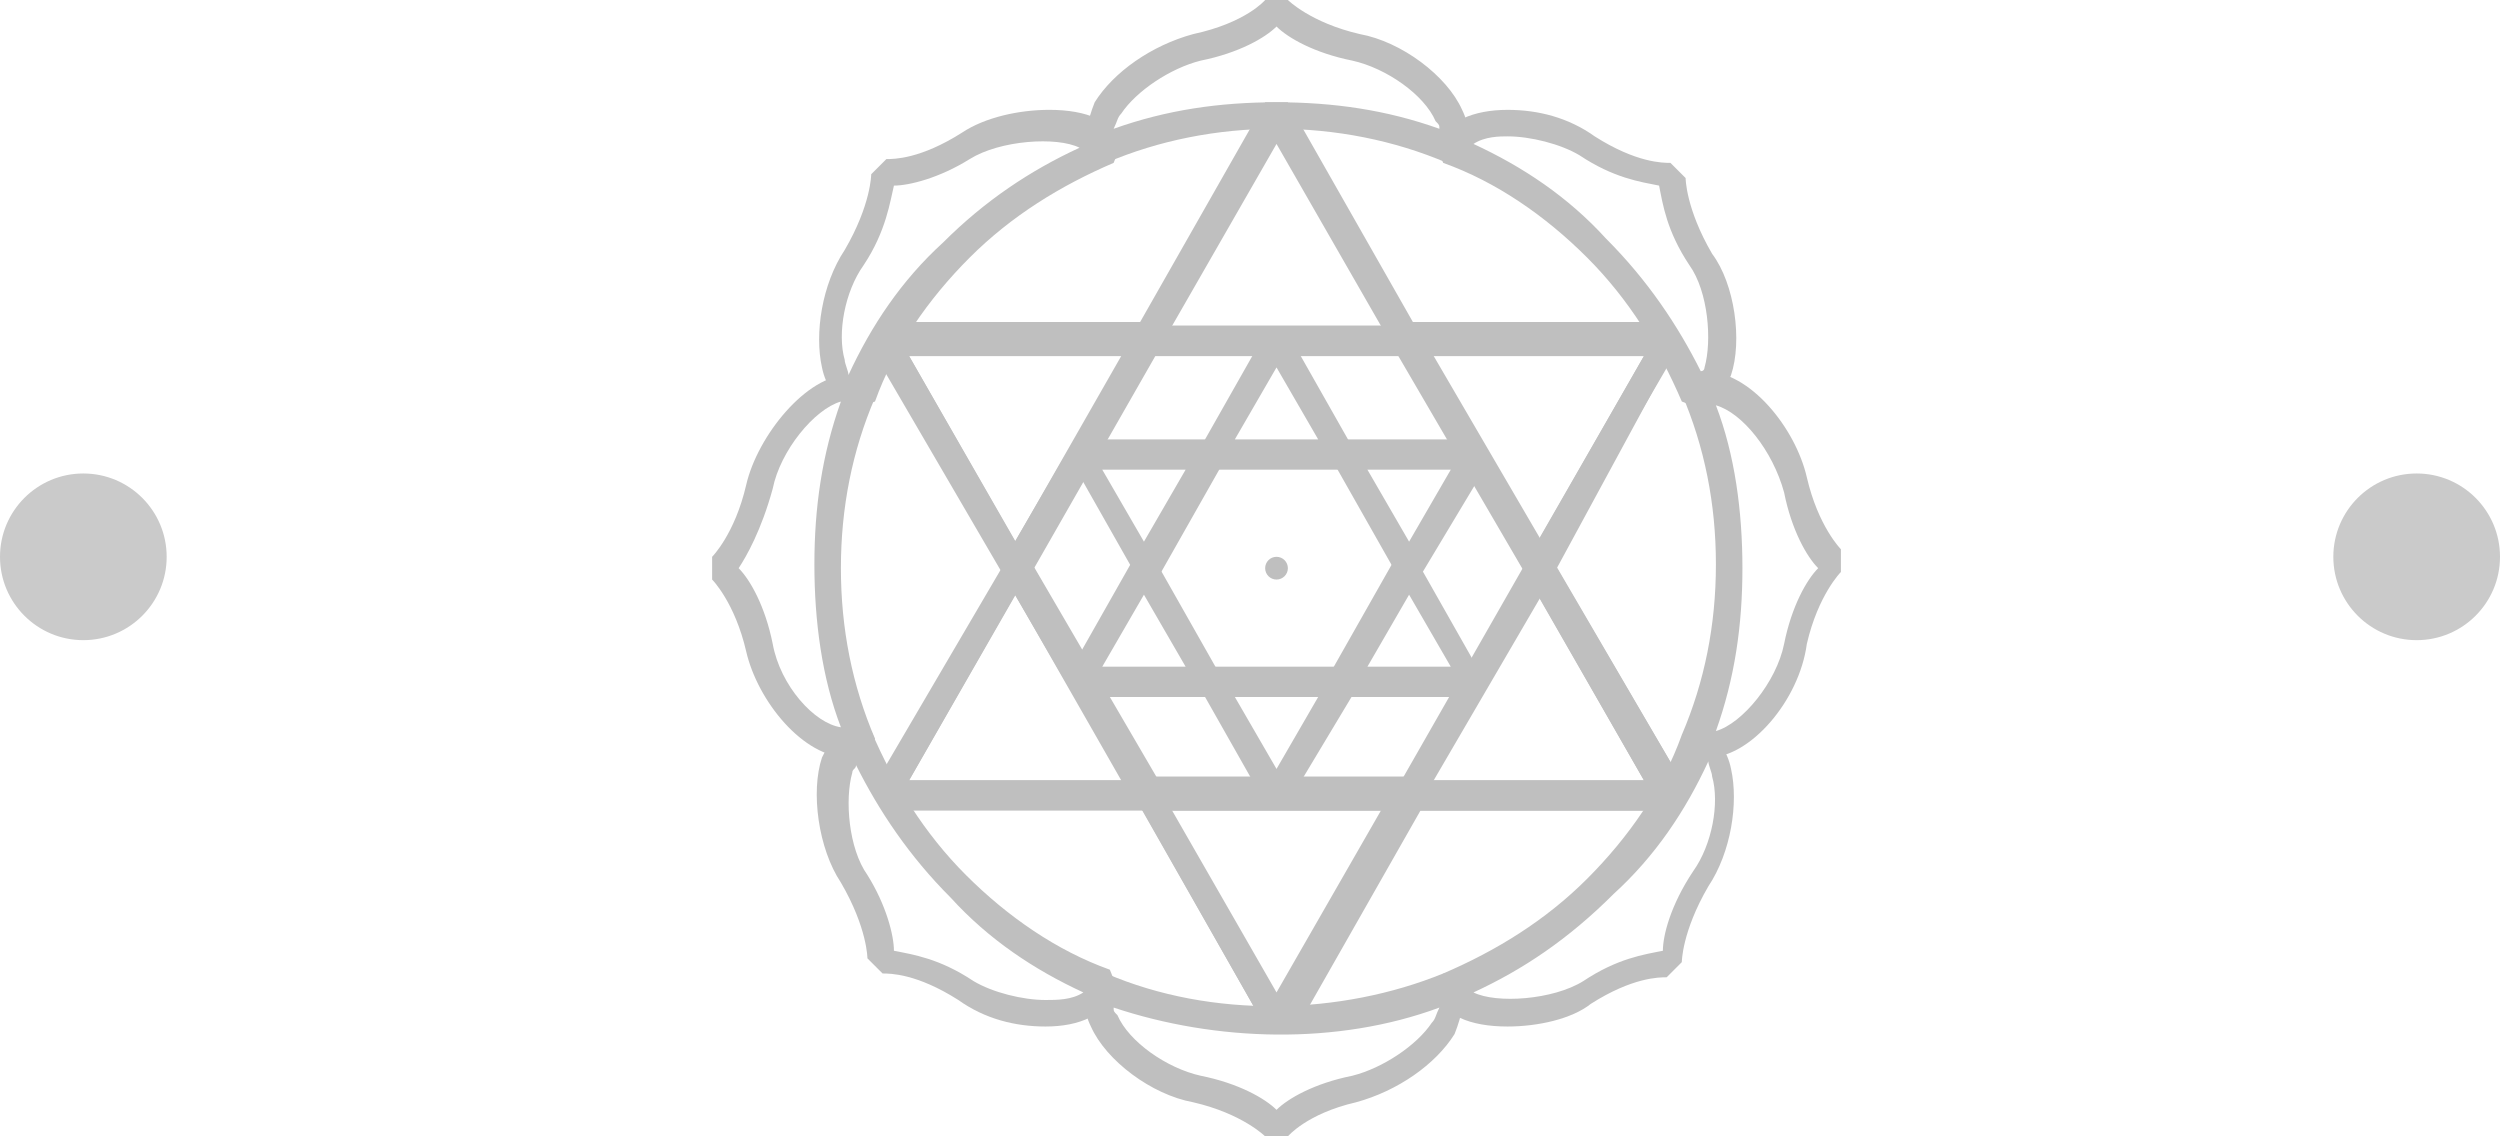 <?xml version="1.0" encoding="utf-8"?>
<!-- Generator: Adobe Illustrator 18.1.1, SVG Export Plug-In . SVG Version: 6.00 Build 0)  -->
<svg version="1.1" id="Layer_1" xmlns="http://www.w3.org/2000/svg" xmlns:xlink="http://www.w3.org/1999/xlink" x="0px" y="0px"
	 viewBox="0 0 66 30" enable-background="new 0 0 66 30" xml:space="preserve">
<g>
	<g opacity="0.25">
		<g>
			<g>
				<g>
					<path d="M29.2,4.3l-0.5-0.2c-0.1-0.4,0-0.9,0.2-1.4c0.5-0.8,1.5-1.5,2.6-1.8C32.9,0.6,33.4,0,33.4,0L34,0c0,0,0.6,0.6,1.9,0.9
						c1.1,0.2,2.3,1.1,2.7,2c0.2,0.4,0.2,0.8,0.1,1.2l-0.5,0.2C35.4,3.1,32,3.1,29.2,4.3z M33.7,2.7c1.5,0,2.9,0.2,4.3,0.7
						c0-0.1,0-0.1-0.1-0.2c-0.3-0.7-1.3-1.4-2.2-1.6c-1-0.2-1.7-0.6-2-0.9c-0.3,0.3-1,0.7-2,0.9c-0.8,0.2-1.7,0.8-2.1,1.4
						c-0.1,0.1-0.1,0.2-0.2,0.4C30.8,2.9,32.2,2.7,33.7,2.7z"/>
				</g>
			</g>
			<g>
				<g>
					<path d="M22.5,10.8c-0.4-0.2-0.7-0.6-0.8-1.1c-0.2-0.9,0-2.2,0.6-3.1c0.7-1.2,0.7-2,0.7-2l0.4-0.4c0,0,0,0,0,0
						c0.2,0,0.9,0,2-0.7c0.6-0.4,1.5-0.6,2.3-0.6c1,0,1.7,0.3,1.9,0.9l-0.2,0.5c-1.4,0.6-2.7,1.4-3.8,2.5c-1.1,1.1-2,2.4-2.5,3.8
						L22.5,10.8z M23.6,4.9c-0.1,0.4-0.2,1.2-0.8,2.1c-0.5,0.7-0.7,1.8-0.5,2.5c0,0.1,0.1,0.3,0.1,0.4c0.6-1.3,1.4-2.5,2.5-3.5
						c1.1-1.1,2.3-1.9,3.6-2.5c-0.6-0.3-2.1-0.2-2.9,0.3C24.8,4.7,24,4.9,23.6,4.9z"/>
				</g>
			</g>
			<g>
				<g>
					<path d="M22.4,20C22.4,20,22.4,20,22.4,20c-1.2,0-2.4-1.5-2.7-2.8c-0.3-1.3-0.9-1.9-0.9-1.9l0-0.6c0,0,0.6-0.6,0.9-1.9
						c0.3-1.3,1.6-2.9,2.7-2.9c0.2,0,0.3,0,0.5,0.1l0.2,0.5c-0.6,1.4-0.9,2.9-0.9,4.5c0,1.6,0.3,3.1,0.9,4.5L22.8,20
						C22.6,20,22.5,20,22.4,20z M19.5,15c0.3,0.3,0.7,1,0.9,2c0.2,1.1,1.1,2.1,1.8,2.2c-0.5-1.3-0.7-2.8-0.7-4.3
						c0-1.5,0.2-2.9,0.7-4.3c-0.7,0.2-1.6,1.3-1.8,2.3C20.1,14,19.7,14.7,19.5,15z"/>
				</g>
			</g>
			<g>
				<g>
					<path d="M27.6,27.1L27.6,27.1c-0.8,0-1.6-0.2-2.3-0.7c-1.1-0.7-1.8-0.7-2-0.7l-0.4-0.4c0,0,0-0.8-0.7-2
						c-0.6-0.9-0.8-2.4-0.5-3.3c0.2-0.4,0.4-0.8,0.8-0.9l0.5,0.2c0.6,1.4,1.4,2.7,2.5,3.8c1.1,1.1,2.4,2,3.8,2.5l0.2,0.5
						C29.2,26.8,28.5,27.1,27.6,27.1z M23.6,25.1c0.5,0.1,1.2,0.2,2.1,0.8c0.5,0.3,1.3,0.5,1.9,0.5l0,0c0.3,0,0.7,0,1-0.2
						c-1.3-0.6-2.5-1.4-3.5-2.5c-1.1-1.1-1.9-2.3-2.5-3.5c0,0.1-0.1,0.1-0.1,0.2c-0.2,0.7-0.1,2,0.4,2.7
						C23.4,23.9,23.6,24.7,23.6,25.1z"/>
				</g>
			</g>
			<g>
				<g>
					<path d="M33.4,30c0,0-0.6-0.6-1.9-0.9c-1.1-0.2-2.3-1.1-2.7-2c-0.2-0.4-0.2-0.8-0.1-1.2l0.5-0.2c2.8,1.2,6.2,1.1,8.9,0l0.5,0.2
						c0.1,0.4,0,0.9-0.2,1.4c-0.5,0.8-1.5,1.5-2.6,1.8C34.5,29.4,34,30,34,30L33.4,30L33.4,30z M29.4,26.6c0,0.1,0,0.1,0.1,0.2
						c0.3,0.7,1.3,1.4,2.2,1.6c1,0.2,1.7,0.6,2,0.9c0.3-0.3,1-0.7,2-0.9c0.8-0.2,1.7-0.8,2.1-1.4c0.1-0.1,0.1-0.2,0.2-0.4
						C35.3,27.6,32.1,27.5,29.4,26.6z"/>
				</g>
			</g>
			<g>
				<g>
					<path d="M39.8,27.1c-1,0-1.7-0.3-1.9-0.9l0.2-0.5c1.4-0.6,2.7-1.4,3.8-2.5c1.1-1.1,2-2.4,2.5-3.8l0.5-0.2
						c0.4,0.2,0.7,0.6,0.8,1.1c0.2,0.9,0,2.2-0.6,3.1c-0.7,1.2-0.7,2-0.7,2l-0.4,0.4c0,0,0,0,0,0c-0.2,0-0.9,0-2,0.7
						C41.5,26.9,40.6,27.1,39.8,27.1z M38.9,26.2c0.6,0.3,2.1,0.2,2.9-0.3c0.9-0.6,1.6-0.7,2.1-0.8c0-0.4,0.2-1.2,0.8-2.1
						c0.5-0.7,0.7-1.8,0.5-2.5c0-0.1-0.1-0.3-0.1-0.4c-0.6,1.3-1.4,2.5-2.5,3.5C41.4,24.8,40.2,25.6,38.9,26.2z"/>
				</g>
			</g>
			<g>
				<g>
					<path d="M45.1,20L45.1,20c-0.2,0-0.3,0-0.5-0.1l-0.2-0.5c0.6-1.4,0.9-2.9,0.9-4.5c0-1.6-0.3-3.1-0.9-4.5l0.2-0.5
						c0.1,0,0.3-0.1,0.4-0.1c1.2,0,2.4,1.5,2.7,2.8c0.3,1.3,0.9,1.9,0.9,1.9l0,0.6c0,0-0.6,0.6-0.9,1.9C47.5,18.5,46.2,20,45.1,20z
						 M45.3,10.7c0.5,1.3,0.7,2.8,0.7,4.3c0,1.5-0.2,2.9-0.7,4.3c0.7-0.2,1.6-1.3,1.8-2.3c0.2-1,0.6-1.7,0.9-2c-0.3-0.3-0.7-1-0.9-2
						C46.8,11.9,46,10.9,45.3,10.7z"/>
				</g>
			</g>
			<g>
				<g>
					<path d="M44.9,10.8l-0.5-0.2c-0.6-1.4-1.4-2.7-2.5-3.8c-1.1-1.1-2.4-2-3.8-2.5l-0.2-0.5c0.3-0.6,1-0.9,1.9-0.9
						c0.8,0,1.6,0.2,2.3,0.7c1.1,0.7,1.8,0.7,2,0.7l0.4,0.4c0,0,0,0.8,0.7,2C45.8,7.5,46,9,45.7,9.9C45.5,10.4,45.3,10.7,44.9,10.8z
						 M38.9,3.8c1.3,0.6,2.5,1.4,3.5,2.5c1.1,1.1,1.9,2.3,2.5,3.5C45,9.8,45,9.7,45,9.7c0.2-0.7,0.1-2-0.4-2.7
						c-0.6-0.9-0.7-1.6-0.8-2.1c-0.5-0.1-1.2-0.2-2.1-0.8c-0.5-0.3-1.3-0.5-1.9-0.5C39.6,3.6,39.2,3.6,38.9,3.8z"/>
				</g>
			</g>
		</g>
		<g>
			<g>
				<path d="M33.4,27.1l-3.3-5.8h-6.7l-0.3-0.6l3.4-5.8l-3.4-5.8l0.3-0.6h6.7l3.3-5.8h0.6l3.3,5.8h6.7l0.3,0.6L41.1,15l3.4,5.8
					l-0.3,0.6h-6.7l-3.3,5.8H33.4z M24,20.6h6.3l0.3,0.2l3.1,5.4l3.1-5.4l0.3-0.2h6.3l-3.1-5.4v-0.4l3.1-5.4h-6.3l-0.3-0.2l-3.1-5.4
					l-3.1,5.4l-0.3,0.2H24l3.1,5.4v0.4L24,20.6z"/>
			</g>
		</g>
		<g>
			<g>
				<path d="M33.4,27.1l-3.4-6l0.3-0.6h6.9l0.3,0.6l-3.4,6H33.4z M30.9,21.4l2.8,4.9l2.8-4.9H30.9z"/>
			</g>
			<g>
				<path d="M26.5,15.2l-3.5-6l0.3-0.6h6.9l0.3,0.6l-3.5,6H26.5z M24,9.4l2.8,4.9l2.8-4.9H24z"/>
			</g>
			<g>
				<path d="M40.3,15.2l-3.5-6l0.3-0.6h6.9l0.3,0.6l-3.5,6H40.3z M37.8,9.4l2.8,4.9l2.8-4.9H37.8z"/>
			</g>
			<g>
				<path d="M37.2,9.4h-6.9L30,8.8l3.4-6h0.6l3.4,6L37.2,9.4z M30.9,8.6h5.6l-2.8-4.9L30.9,8.6z"/>
			</g>
			<g>
				<path d="M44.1,21.4h-6.9l-0.3-0.6l3.5-6H41l3.5,6L44.1,21.4z M37.8,20.6h5.6l-2.8-4.9L37.8,20.6z"/>
			</g>
			<g>
				<path d="M30.3,21.4l-6.9,0l-0.3-0.6l3.5-6h0.6l3.5,6L30.3,21.4z M24,20.6l5.6,0l-2.8-4.9L24,20.6z"/>
			</g>
			<g>
				<path d="M37.2,21.4h-6.9L30,21.2l-3.5-6v-0.4l3.5-6l0.3-0.2h6.9l0.3,0.2l3.5,6v0.4l-3.5,6L37.2,21.4z M30.5,20.6H37l3.2-5.6
					L37,9.4h-6.5L27.3,15L30.5,20.6z"/>
			</g>
		</g>
		<g>
			<g>
				<path d="M30.6,15.2h-0.6l-1.7-3l0.3-0.6H32l0.3,0.6L30.6,15.2z M29.1,12.4l1.1,1.9l1.1-1.9H29.1z"/>
			</g>
			<g>
				<path d="M37.5,15.2h-0.6l-1.7-3l0.3-0.6h3.5l0.3,0.6L37.5,15.2z M36.1,12.4l1.1,1.9l1.1-1.9H36.1z"/>
			</g>
			<g>
				<path d="M34,21.2h-0.6l-1.7-3l0.3-0.6h3.5l0.3,0.6L34,21.2z M32.6,18.4l1.1,1.9l1.1-1.9H32.6z"/>
			</g>
			<g>
				<path d="M32,18.4h-3.5l-0.3-0.6l1.7-3h0.6l1.7,3L32,18.4z M29.1,17.6h2.2l-1.1-1.9L29.1,17.6z"/>
			</g>
			<g>
				<path d="M38.9,18.4h-3.5l-0.3-0.6l1.7-3h0.6l1.7,3L38.9,18.4z M36.1,17.6h2.2l-1.1-1.9L36.1,17.6z"/>
			</g>
			<g>
				<path d="M35.4,12.4H32l-0.3-0.6l1.7-3H34l1.7,3L35.4,12.4z M32.6,11.6h2.2l-1.1-1.9L32.6,11.6z"/>
			</g>
		</g>
		<g>
			<circle cx="33.7" cy="15" r="0.3"/>
		</g>
	</g>
	<g>
		<circle fill="#CACACA" cx="2.2" cy="14.7" r="2.2"/>
	</g>
	<g>
		<circle fill="#CACACA" cx="63.8" cy="14.7" r="2.2"/>
	</g>
</g>
</svg>
